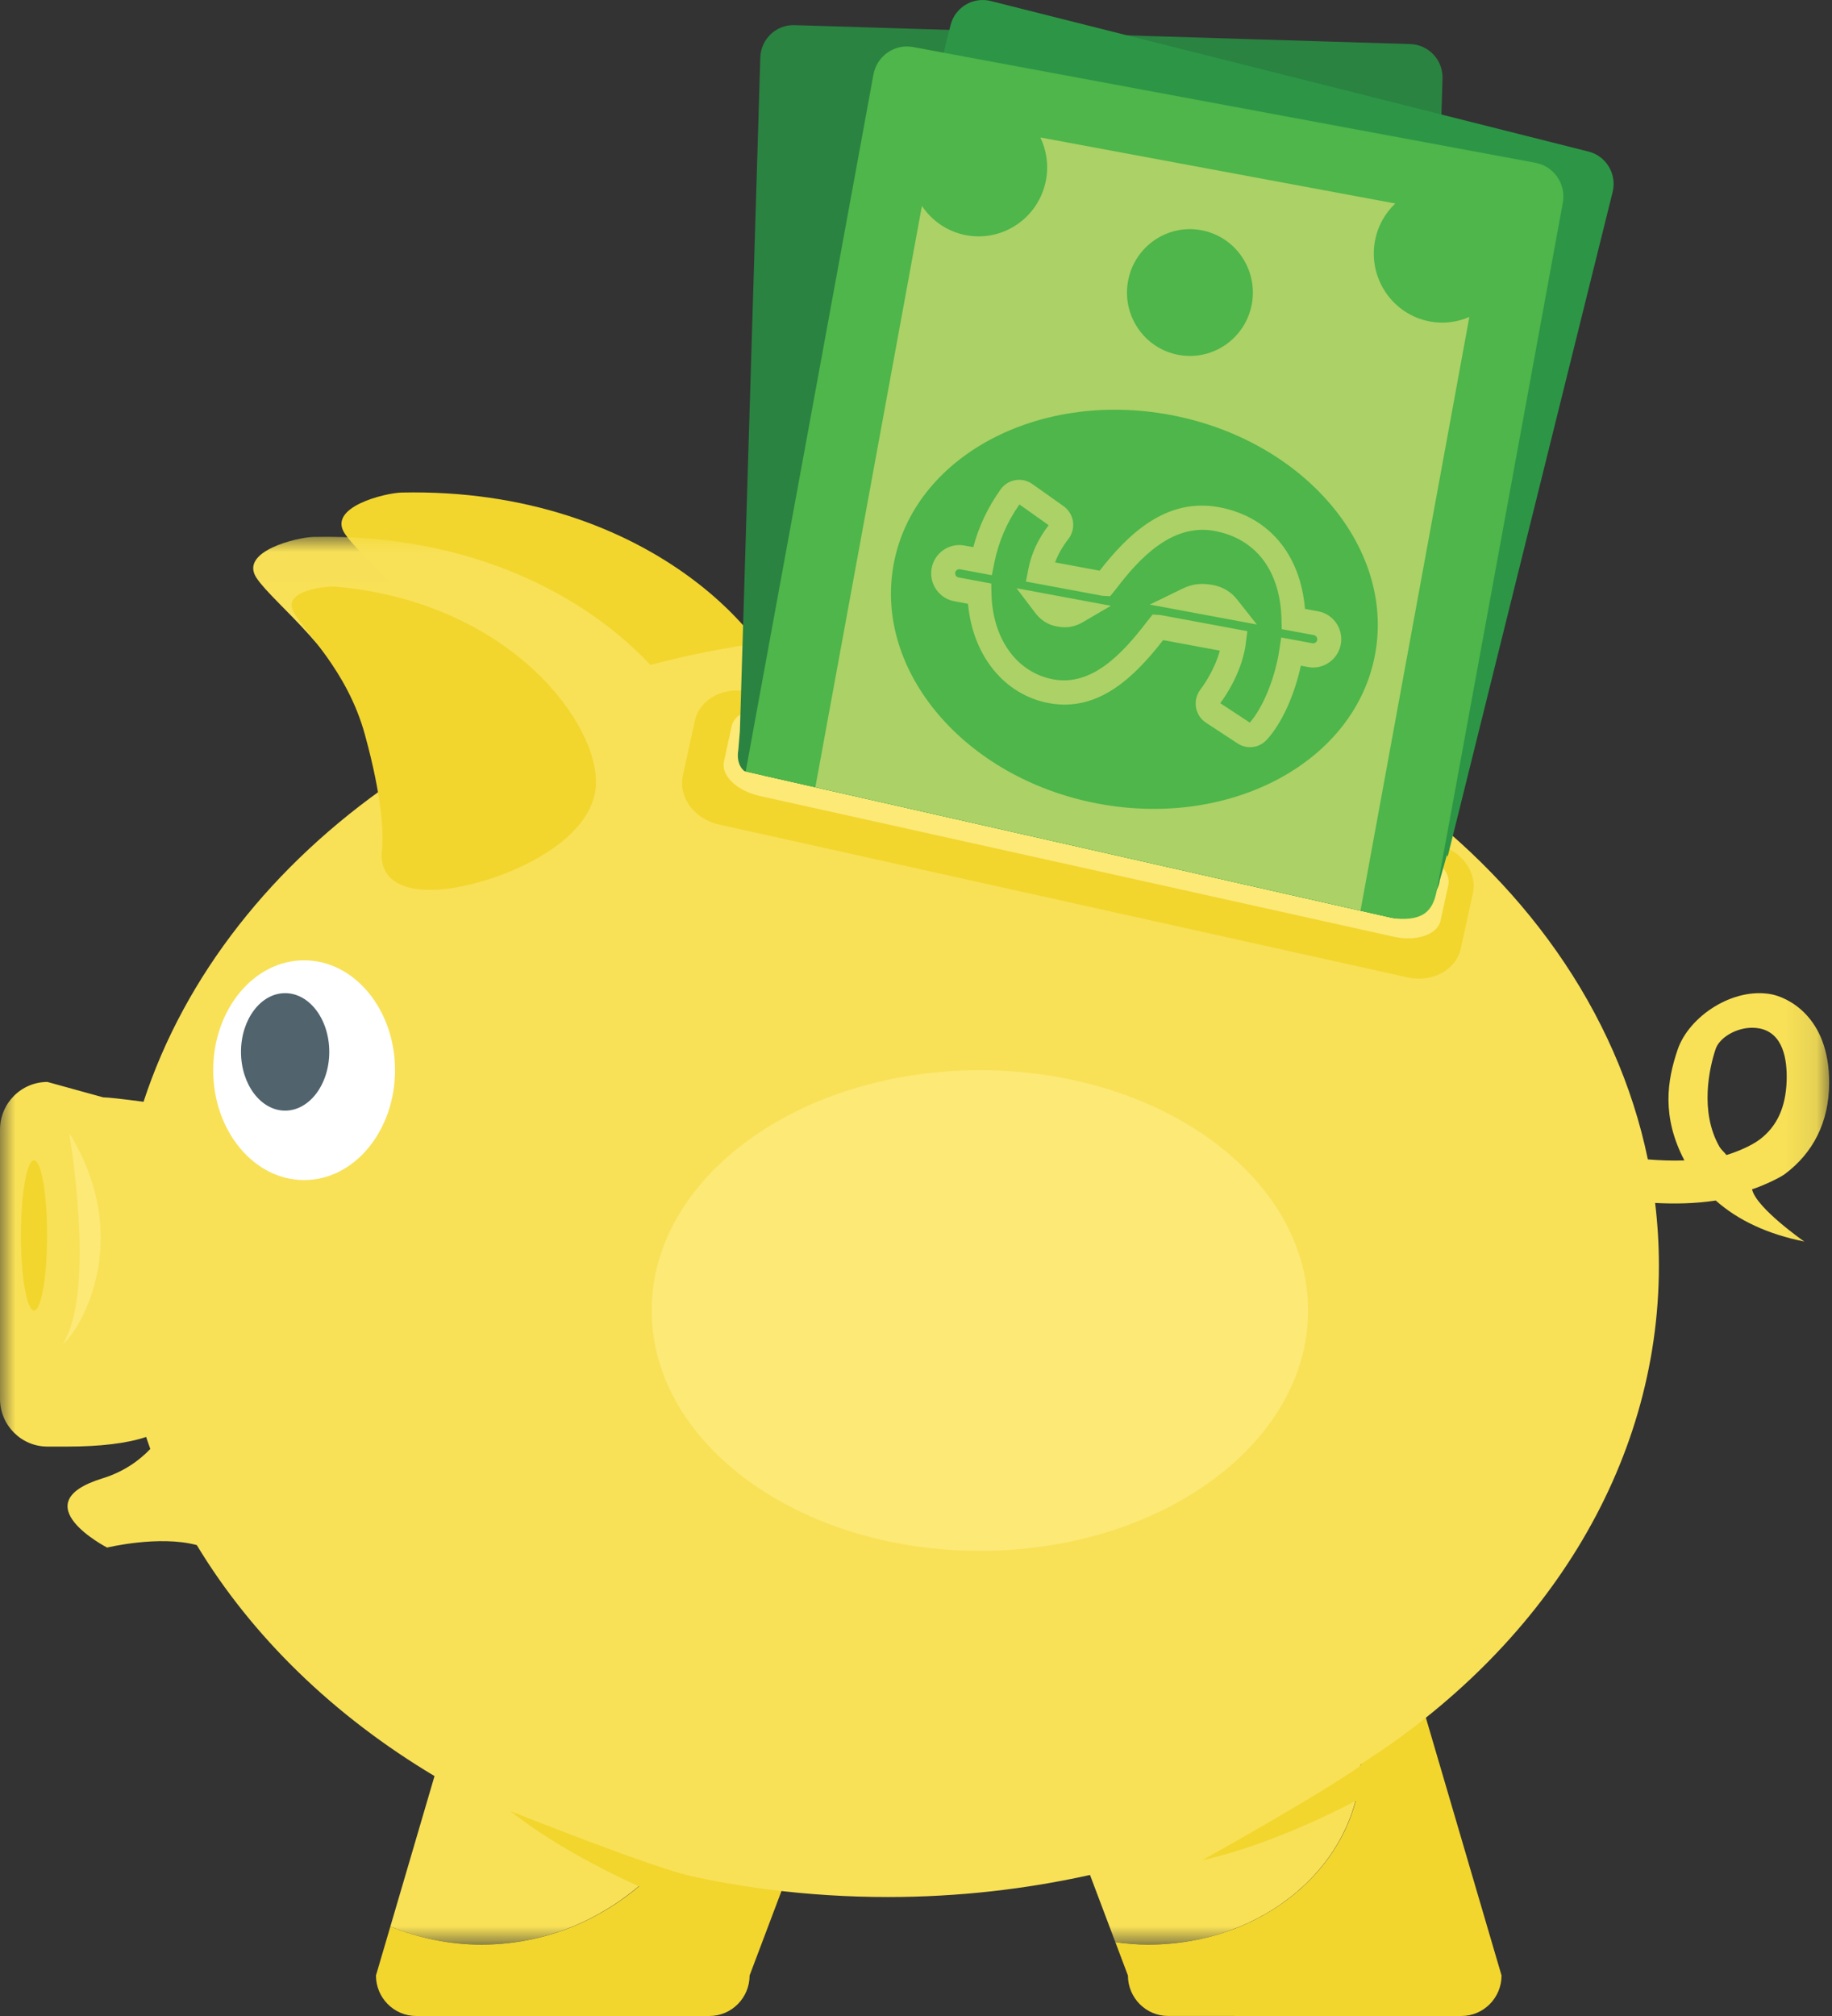 <?xml version="1.0" encoding="UTF-8"?>
<svg width="60px" height="66px" viewBox="0 0 60 66" version="1.1" xmlns="http://www.w3.org/2000/svg" xmlns:xlink="http://www.w3.org/1999/xlink">
    <rect x="0" y="0" width="60" height="66" fill="#333333" stroke="none"/>
    <!-- Generator: Sketch 51.2 (57519) - http://www.bohemiancoding.com/sketch -->
    <title>Group 44</title>
    <desc>Created with Sketch.</desc>
    <defs>
        <polygon id="path-1" points="1.00840336e-05 0.007 59.907 0.007 59.907 46.097 1.00840336e-05 46.097"></polygon>
    </defs>
    <g id="Page-1" stroke="none" stroke-width="1" fill="none" fill-rule="evenodd">
        <g id="5" transform="translate(-565, -2025)">
            <g id="Group-10" transform="translate(90, 1749)">
                <g id="Group-22" transform="translate(439, 136)">
                    <g id="Group-44" transform="translate(36, 140)">
                        <path d="M45.925,53.6 C45.925,52.867 45.335,52.272 44.608,52.272 L41.511,52.272 C41.423,52.272 41.229,52.283 40.958,52.299 C43.112,53.328 44.574,55.319 44.574,57.607 C44.574,60.952 41.453,63.664 37.604,63.664 C37.238,63.664 36.881,63.632 36.53,63.585 L36.941,64.674 C36.941,65.405 37.531,65.999 38.258,65.999 L47.861,66 C48.588,66 49.177,65.405 49.177,64.674 L45.925,53.6 Z" id="Fill-1" fill="#F2D62E"></path>
                        <path d="M23.879,52.58 C24.036,53.266 24.128,53.979 24.128,54.716 C24.128,59.658 20.384,63.664 15.764,63.664 C14.714,63.664 13.712,63.448 12.785,63.069 L12.313,64.674 C12.313,65.405 12.903,66 13.631,66 L23.233,66 C23.96,66 24.55,65.405 24.55,64.674 L28.732,53.6 C28.732,53.19 26.219,52.823 23.879,52.58" id="Fill-3" fill="#F2D62E"></path>
                        <path d="M13.156,16.125 C12.634,16.136 10.707,16.593 11.293,17.47 C11.878,18.347 14.057,19.868 15.204,22.734 C16.35,25.6 16.583,27.237 16.583,27.998 C16.583,28.758 17.048,29.869 19.371,29.46 C21.694,29.05 26.109,26.769 26.05,23.962 C25.992,21.154 21.288,15.95 13.156,16.125" id="Fill-5" fill="#F2D62E"></path>
                        <g id="Group-9" transform="translate(0, 17.566)">
                            <mask id="mask-2" fill="white">
                                <use xlink:href="#path-1"></use>
                            </mask>
                            <g id="Clip-8"></g>
                            <path d="M56.311,19.97 C55.659,18.828 55.982,17.384 56.191,16.771 C56.31,16.421 56.836,16.081 57.385,16.081 C57.462,16.081 57.539,16.087 57.615,16.101 C58.403,16.247 58.539,17.123 58.514,17.829 C58.484,18.693 58.193,19.319 57.627,19.743 C57.354,19.946 56.901,20.14 56.543,20.247 C56.464,20.143 56.376,20.083 56.311,19.97 M57.381,21.369 C57.701,21.271 58.282,21 58.455,20.871 C59.373,20.186 59.905,19.181 59.907,17.88 C59.911,15.686 58.511,15.077 58.01,14.984 C56.762,14.75 55.317,15.701 54.944,16.799 C54.602,17.805 54.412,18.982 55.166,20.424 C54.76,20.439 54.355,20.422 53.969,20.391 C51.949,10.631 41.58,3.196 29.085,3.196 C26.367,3.196 23.752,3.552 21.299,4.203 C19.213,1.964 15.435,-0.1 10.266,0.012 C9.743,0.023 7.817,0.479 8.403,1.357 C8.988,2.234 11.167,3.754 12.313,6.62 C12.521,7.139 12.69,7.605 12.841,8.045 C8.947,10.729 6.058,14.36 4.701,18.504 C4.007,18.412 3.524,18.359 3.379,18.359 L1.553,17.855 C0.696,17.855 1.00840336e-05,18.555 1.00840336e-05,19.419 L1.00840336e-05,28.228 C1.00840336e-05,29.091 0.696,29.792 1.553,29.792 L2.212,29.792 C3.264,29.792 4.159,29.689 4.786,29.477 C4.832,29.608 4.874,29.739 4.923,29.87 C4.553,30.257 4.048,30.619 3.354,30.834 C0.698,31.651 3.508,33.098 3.508,33.098 C3.508,33.098 5.214,32.686 6.445,33.017 C8.262,36.025 10.946,38.618 14.231,40.579 L12.785,45.503 C13.712,45.881 14.714,46.097 15.764,46.097 C18.012,46.097 20.047,45.145 21.55,43.601 C23.93,44.211 26.46,44.539 29.085,44.539 C31.374,44.539 33.59,44.284 35.699,43.817 L36.53,46.019 C36.881,46.066 37.238,46.097 37.604,46.097 C41.395,46.097 44.473,43.466 44.565,40.191 C50.505,36.409 54.331,30.506 54.331,23.868 C54.331,23.174 54.288,22.491 54.207,21.816 C54.835,21.85 55.521,21.84 56.193,21.737 C56.927,22.388 57.897,22.839 59.093,23.08 C59.093,23.08 57.515,21.982 57.381,21.369" id="Fill-7" fill="#F8E157" mask="url(#mask-2)"></path>
                        </g>
                        <path d="M11.024,19.208 C10.654,19.174 9.258,19.342 9.602,20.009 C9.946,20.675 11.365,21.923 11.948,24.039 C12.531,26.155 12.566,27.33 12.506,27.867 C12.446,28.404 12.687,29.226 14.36,29.123 C16.033,29.02 19.33,27.762 19.511,25.775 C19.692,23.788 16.78,19.735 11.024,19.208" id="Fill-10" fill="#F2D62E"></path>
                        <path d="M12.937,35.036 C12.937,37.022 11.604,38.633 9.96,38.633 C8.315,38.633 6.982,37.022 6.982,35.036 C6.982,33.049 8.315,31.439 9.96,31.439 C11.604,31.439 12.937,33.049 12.937,35.036" id="Fill-12" fill="#FFFFFF"></path>
                        <path d="M10.784,34.436 C10.784,35.498 10.137,36.36 9.338,36.36 C8.54,36.36 7.893,35.498 7.893,34.436 C7.893,33.374 8.54,32.514 9.338,32.514 C10.137,32.514 10.784,33.374 10.784,34.436" id="Fill-14" fill="#51636D"></path>
                        <path d="M47.844,31.047 C47.69,31.752 46.911,32.178 46.105,32 L23.544,26.993 C22.739,26.814 22.21,26.098 22.364,25.393 L22.757,23.598 C22.912,22.894 23.69,22.467 24.496,22.646 L47.057,27.653 C47.862,27.832 48.391,28.548 48.237,29.252 L47.844,31.047 Z" id="Fill-16" fill="#F2D62E"></path>
                        <path d="M42.841,42.904 C42.841,47.25 38.029,50.772 32.092,50.772 C26.156,50.772 21.343,47.25 21.343,42.904 C21.343,38.558 26.156,35.036 32.092,35.036 C38.029,35.036 42.841,38.558 42.841,42.904" id="Fill-18" fill="#FDE976"></path>
                        <path d="M1.114,42.904 C0.878,42.904 0.685,41.802 0.685,40.444 C0.685,39.086 0.878,37.984 1.114,37.984 C1.351,37.984 1.543,39.086 1.543,40.444 C1.543,41.802 1.351,42.904 1.114,42.904" id="Fill-20" fill="#F2D62E"></path>
                        <path d="M16.71,59.29 C16.71,59.29 21.538,61.217 22.759,61.449 C23.981,61.681 22.04,62.228 22.04,62.228 C22.04,62.228 18.971,61.068 16.71,59.29" id="Fill-22" fill="#F2D62E"></path>
                        <path d="M39.37,60.902 C39.37,60.902 43.916,58.375 44.87,57.572 C45.824,56.769 45.01,58.626 45.01,58.626 C45.01,58.626 42.171,60.275 39.37,60.902" id="Fill-24" fill="#F2D62E"></path>
                        <path d="M2.264,37.086 C2.264,37.086 3.167,42.3 2.053,43.997 C2.531,43.687 4.471,40.656 2.264,37.086" id="Fill-26" fill="#FDE976"></path>
                        <path d="M47.179,30.141 C47.079,30.596 46.397,30.832 45.654,30.668 L24.873,26.056 C24.131,25.891 23.61,25.388 23.71,24.933 L23.963,23.773 C24.063,23.318 24.746,23.082 25.488,23.247 L46.269,27.858 C47.012,28.023 47.532,28.526 47.433,28.981 L47.179,30.141 Z" id="Fill-28" fill="#FDE976"></path>
                        <path d="M24.383,25.248 L45.572,30.044 C45.895,29.951 46.182,29.845 46.421,29.722 L47.244,2.569 C47.262,1.965 46.79,1.461 46.19,1.443 L26.019,0.823 C25.421,0.804 24.919,1.279 24.901,1.881 L24.232,23.939 C24.19,24.469 24.18,24.561 24.18,24.561 C24.143,24.764 24.16,25.069 24.383,25.248" id="Fill-30" fill="#2A8341"></path>
                        <path d="M52.025,4.962 L32.447,0.033 C31.866,-0.114 31.275,0.242 31.13,0.828 L25.03,25.394 L45.672,30.066 C46.521,29.782 47.053,29.383 47.147,28.872 C47.149,28.859 47.149,28.847 47.151,28.834 L47.388,27.991 C47.397,28.009 47.404,28.028 47.412,28.047 L52.815,6.288 C52.961,5.702 52.607,5.108 52.025,4.962" id="Fill-32" fill="#2C9646"></path>
                        <path d="M50.289,5.33 L29.906,1.54 C29.301,1.427 28.718,1.83 28.606,2.44 L24.422,25.257 L45.679,30.068 C46.71,30.171 46.952,29.724 47.062,29.117 L51.184,6.638 C51.296,6.028 50.895,5.442 50.289,5.33" id="Fill-34" fill="#4EB64A"></path>
                        <path d="M44.558,29.814 L48.123,10.376 C47.729,10.548 47.283,10.608 46.829,10.524 C45.611,10.297 44.807,9.118 45.031,7.891 C45.121,7.401 45.363,6.98 45.697,6.662 L34.073,4.5 C34.272,4.918 34.348,5.397 34.258,5.887 C34.033,7.115 32.862,7.927 31.643,7.7 C31.028,7.585 30.519,7.225 30.193,6.742 L26.703,25.773 L44.558,29.814 Z" id="Fill-36" fill="#ABD167"></path>
                        <path d="M38.319,13.582 C42.674,14.392 45.683,17.898 45.037,21.413 C44.393,24.929 40.34,27.122 35.984,26.313 C31.63,25.503 28.622,21.997 29.267,18.48 C29.912,14.965 33.965,12.772 38.319,13.582" id="Fill-38" fill="#4EB64A"></path>
                        <path d="M39.346,7.537 C40.464,7.745 41.204,8.828 40.998,9.954 C40.791,11.082 39.715,11.826 38.597,11.618 C37.478,11.41 36.738,10.328 36.945,9.201 C37.152,8.074 38.226,7.329 39.346,7.537" id="Fill-40" fill="#4EB64A"></path>
                        <path d="M36.383,19.832 L35.465,20.369 C35.126,20.568 34.846,20.553 34.595,20.505 C34.327,20.456 34.086,20.302 33.912,20.075 L33.292,19.257 L36.383,19.832 Z M41.165,20.446 L37.656,19.793 L38.737,19.267 C39.043,19.118 39.345,19.081 39.717,19.15 C40.043,19.211 40.317,19.373 40.51,19.618 L41.165,20.446 Z M41.961,20.869 L42.982,21.059 C43.055,21.073 43.127,21.024 43.139,20.95 C43.153,20.877 43.104,20.807 43.031,20.793 L41.978,20.597 L41.97,20.275 C41.931,18.688 41.134,17.635 39.781,17.383 C38.388,17.124 37.314,18.274 36.536,19.302 L36.358,19.519 L36.107,19.506 L33.599,19.039 L33.676,18.646 C33.776,18.124 33.996,17.648 34.344,17.194 L33.388,16.515 C32.972,17.107 32.701,17.74 32.561,18.448 L32.485,18.832 L31.442,18.638 C31.37,18.624 31.299,18.673 31.286,18.747 C31.272,18.819 31.321,18.891 31.393,18.904 L32.465,19.103 L32.471,19.425 C32.505,20.913 33.299,22.018 34.496,22.241 C35.748,22.473 36.746,21.421 37.557,20.36 L37.749,20.119 L38.004,20.134 L40.853,20.663 L40.798,21.08 C40.794,21.12 40.789,21.161 40.782,21.204 C40.623,22.071 40.147,22.778 39.965,23.021 L40.932,23.656 C41.335,23.201 41.712,22.316 41.874,21.432 L41.961,20.869 Z M43.913,21.094 C43.82,21.597 43.339,21.931 42.84,21.838 L42.604,21.794 C42.39,22.781 41.97,23.697 41.485,24.222 C41.237,24.49 40.837,24.539 40.532,24.339 L39.499,23.662 C39.325,23.549 39.204,23.366 39.17,23.16 C39.135,22.954 39.188,22.741 39.312,22.577 C39.394,22.469 39.772,21.951 39.951,21.301 L38.094,20.956 C37.155,22.164 35.974,23.32 34.353,23.02 C32.89,22.748 31.855,21.46 31.703,19.768 L31.251,19.683 C30.751,19.591 30.42,19.105 30.512,18.603 C30.604,18.1 31.086,17.767 31.585,17.859 L31.876,17.913 C32.058,17.229 32.353,16.607 32.774,16.018 C33.01,15.687 33.475,15.608 33.808,15.844 L34.833,16.57 C35,16.689 35.112,16.873 35.142,17.076 C35.17,17.276 35.114,17.488 34.99,17.648 C34.797,17.894 34.654,18.147 34.556,18.412 L36.015,18.683 C36.933,17.503 38.184,16.281 39.924,16.605 C41.553,16.907 42.588,18.142 42.74,19.933 L43.174,20.014 C43.674,20.107 44.005,20.591 43.913,21.094 Z" id="Fill-42" fill="#ABD167"></path>
                    </g>
                </g>
            </g>
        </g>
    </g>
</svg>